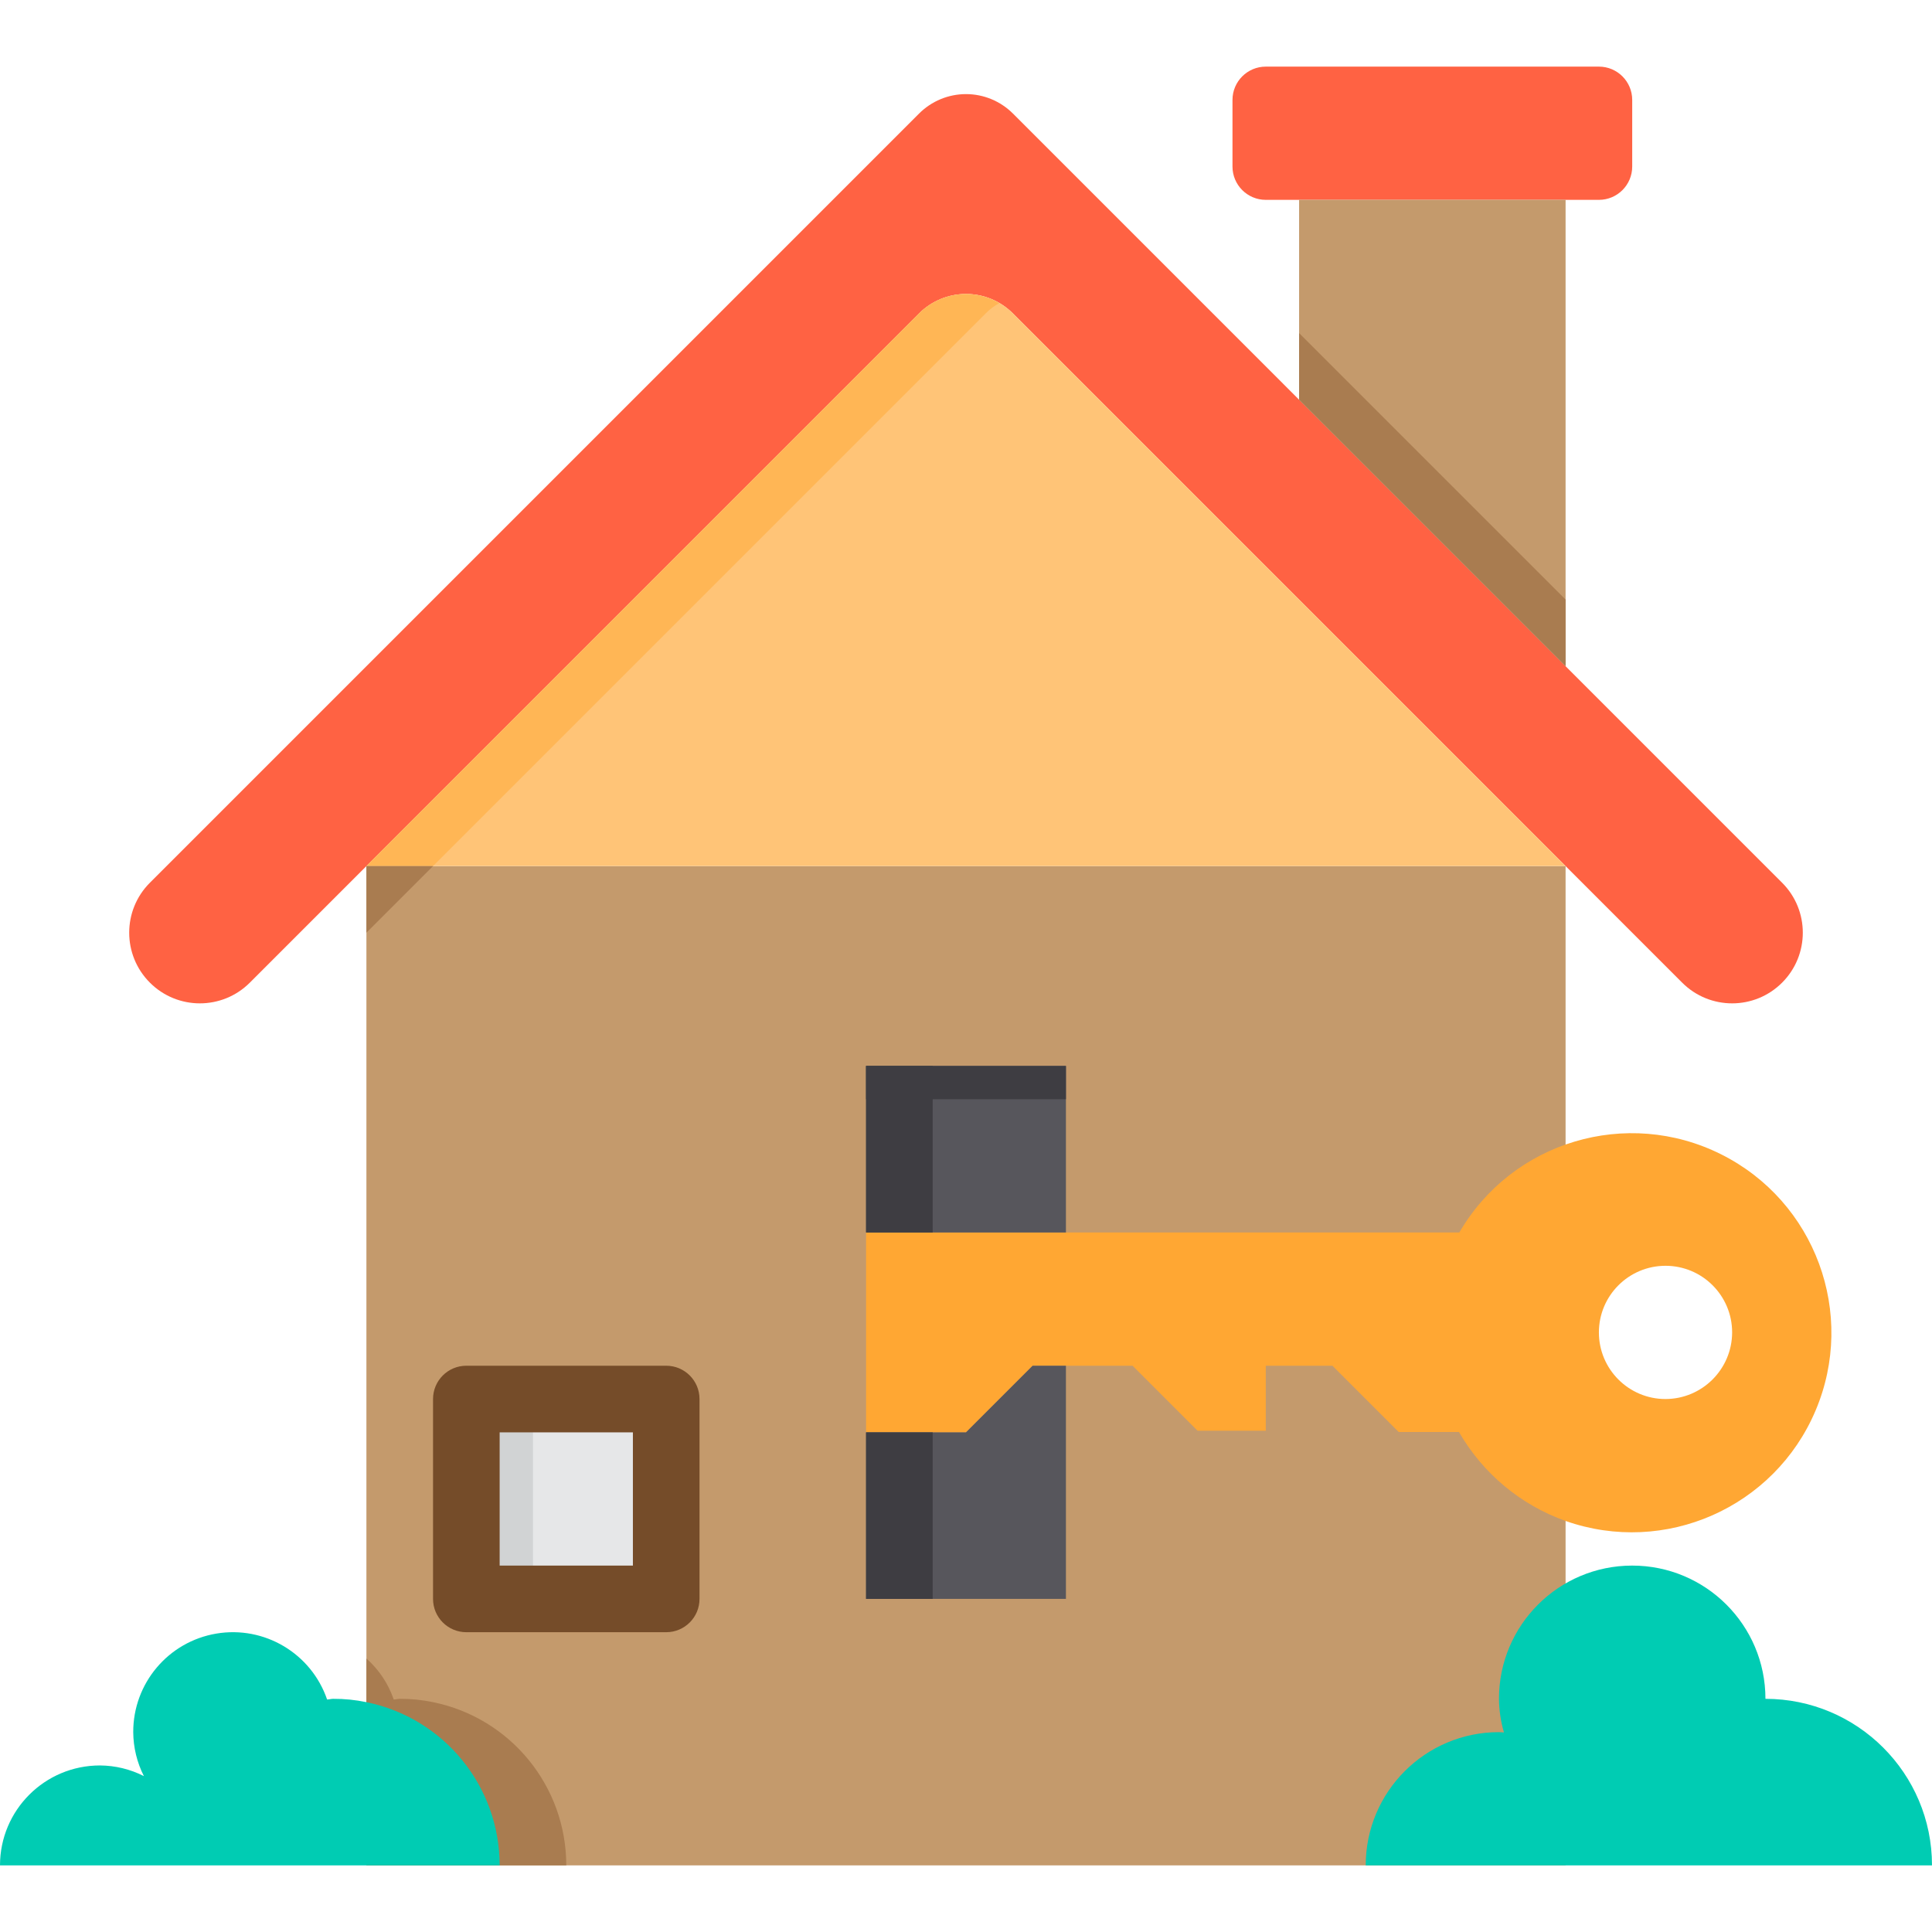 <svg height="464pt" viewBox="0 -16 464 464" width="464pt" xmlns="http://www.w3.org/2000/svg"><path d="m88 192v240h288v-240zm0 0" fill="#c49a6c"/><path d="m464 432h-136c0-17.672 14.328-32 32-32 .398 0 .801.078 1.199.078-.766-2.625-1.172-5.344-1.199-8.078 0-17.672 14.328-32 32-32s32 14.328 32 32c22.09 0 40 17.91 40 40zm0 0" fill="#00ccb3"/><path d="m428 196c6.629 6.629 6.629 17.371 0 24s-17.371 6.629-24 0l-160.719-160.719c-2.992-2.996-7.051-4.68-11.281-4.68s-8.289 1.684-11.281 4.68l-160.719 160.719c-6.629 6.629-17.371 6.629-24 0s-6.629-17.371 0-24l184.719-184.719c2.992-2.996 7.051-4.68 11.281-4.68s8.289 1.684 11.281 4.68zm0 0" fill="#ff6243"/><path d="m376 349.281c-10.805-3.848-19.883-11.422-25.602-21.359h-14.477l-15.922-15.922h-16v15.602h-16.398l-15.602-15.602h-24l-16 16h-24v-48h142.48c12.711-21.875 40.238-30.098 62.867-18.777 22.629 11.316 32.559 38.273 22.68 61.566-9.879 23.293-36.164 34.891-60.027 26.492zm40-45.281c0-8.836-7.164-16-16-16s-16 7.164-16 16 7.164 16 16 16c8.824-.027 15.973-7.176 16-16zm0 0" fill="#ffa733"/><path d="m392 8v16c0 4.418-3.582 8-8 8h-80c-4.418 0-8-3.582-8-8v-16c0-4.418 3.582-8 8-8h80c4.418 0 8 3.582 8 8zm0 0" fill="#ff6243"/><path d="m376 32v112l-64-64v-48zm0 0" fill="#c49a6c"/><path d="m376 192h-288l132.719-132.719c2.992-2.996 7.051-4.68 11.281-4.68s8.289 1.684 11.281 4.68zm0 0" fill="#ffc477"/><path d="m256 312v56h-48v-40h24l16-16zm0 0" fill="#57565c"/><path d="m256 240v40h-48v-40zm0 0" fill="#57565c"/><path d="m112 320h48v48h-48zm0 0" fill="#e6e7e8"/><path d="m136 432h-48v-49.68c3 2.656 5.262 6.047 6.559 9.84.48 0 .961-.16 1.441-.16 2.688-.02 5.371.25 8 .801 18.625 3.801 32.004 20.188 32 39.199zm0 0" fill="#a97c50"/><path d="m376 128v16l-64-64v-16zm0 0" fill="#a97c50"/><path d="m236.719 59.281c.961-.988 2.07-1.824 3.281-2.48-6.242-3.656-14.164-2.637-19.281 2.48l-132.719 132.719h16zm0 0" fill="#ffb655"/><path d="m88 192v16l16-16zm0 0" fill="#a97c50"/><path d="m120 432h-120c0-13.254 10.746-24 24-24 3.672.023 7.285.898 10.559 2.559-1.66-3.273-2.535-6.887-2.559-10.559-.035-11.711 8.406-21.723 19.953-23.668 11.547-1.945 22.805 4.754 26.605 15.828.48 0 .961-.16 1.441-.16 2.688-.02 5.371.25 8 .801 18.625 3.801 32.004 20.188 32 39.199zm0 0" fill="#00ccb3"/><path d="m112 320h16v48h-16zm0 0" fill="#d1d3d4"/><g fill="#3e3d42"><path d="m208 240h16v40h-16zm0 0"/><path d="m208 328h16v40h-16zm0 0"/><path d="m208 240h48v8h-48zm0 0"/></g><path d="m160 376h-48c-4.418 0-8-3.582-8-8v-48c0-4.418 3.582-8 8-8h48c4.418 0 8 3.582 8 8v48c0 4.418-3.582 8-8 8zm-40-16h32v-32h-32zm0 0" fill="#754c29"/></svg>